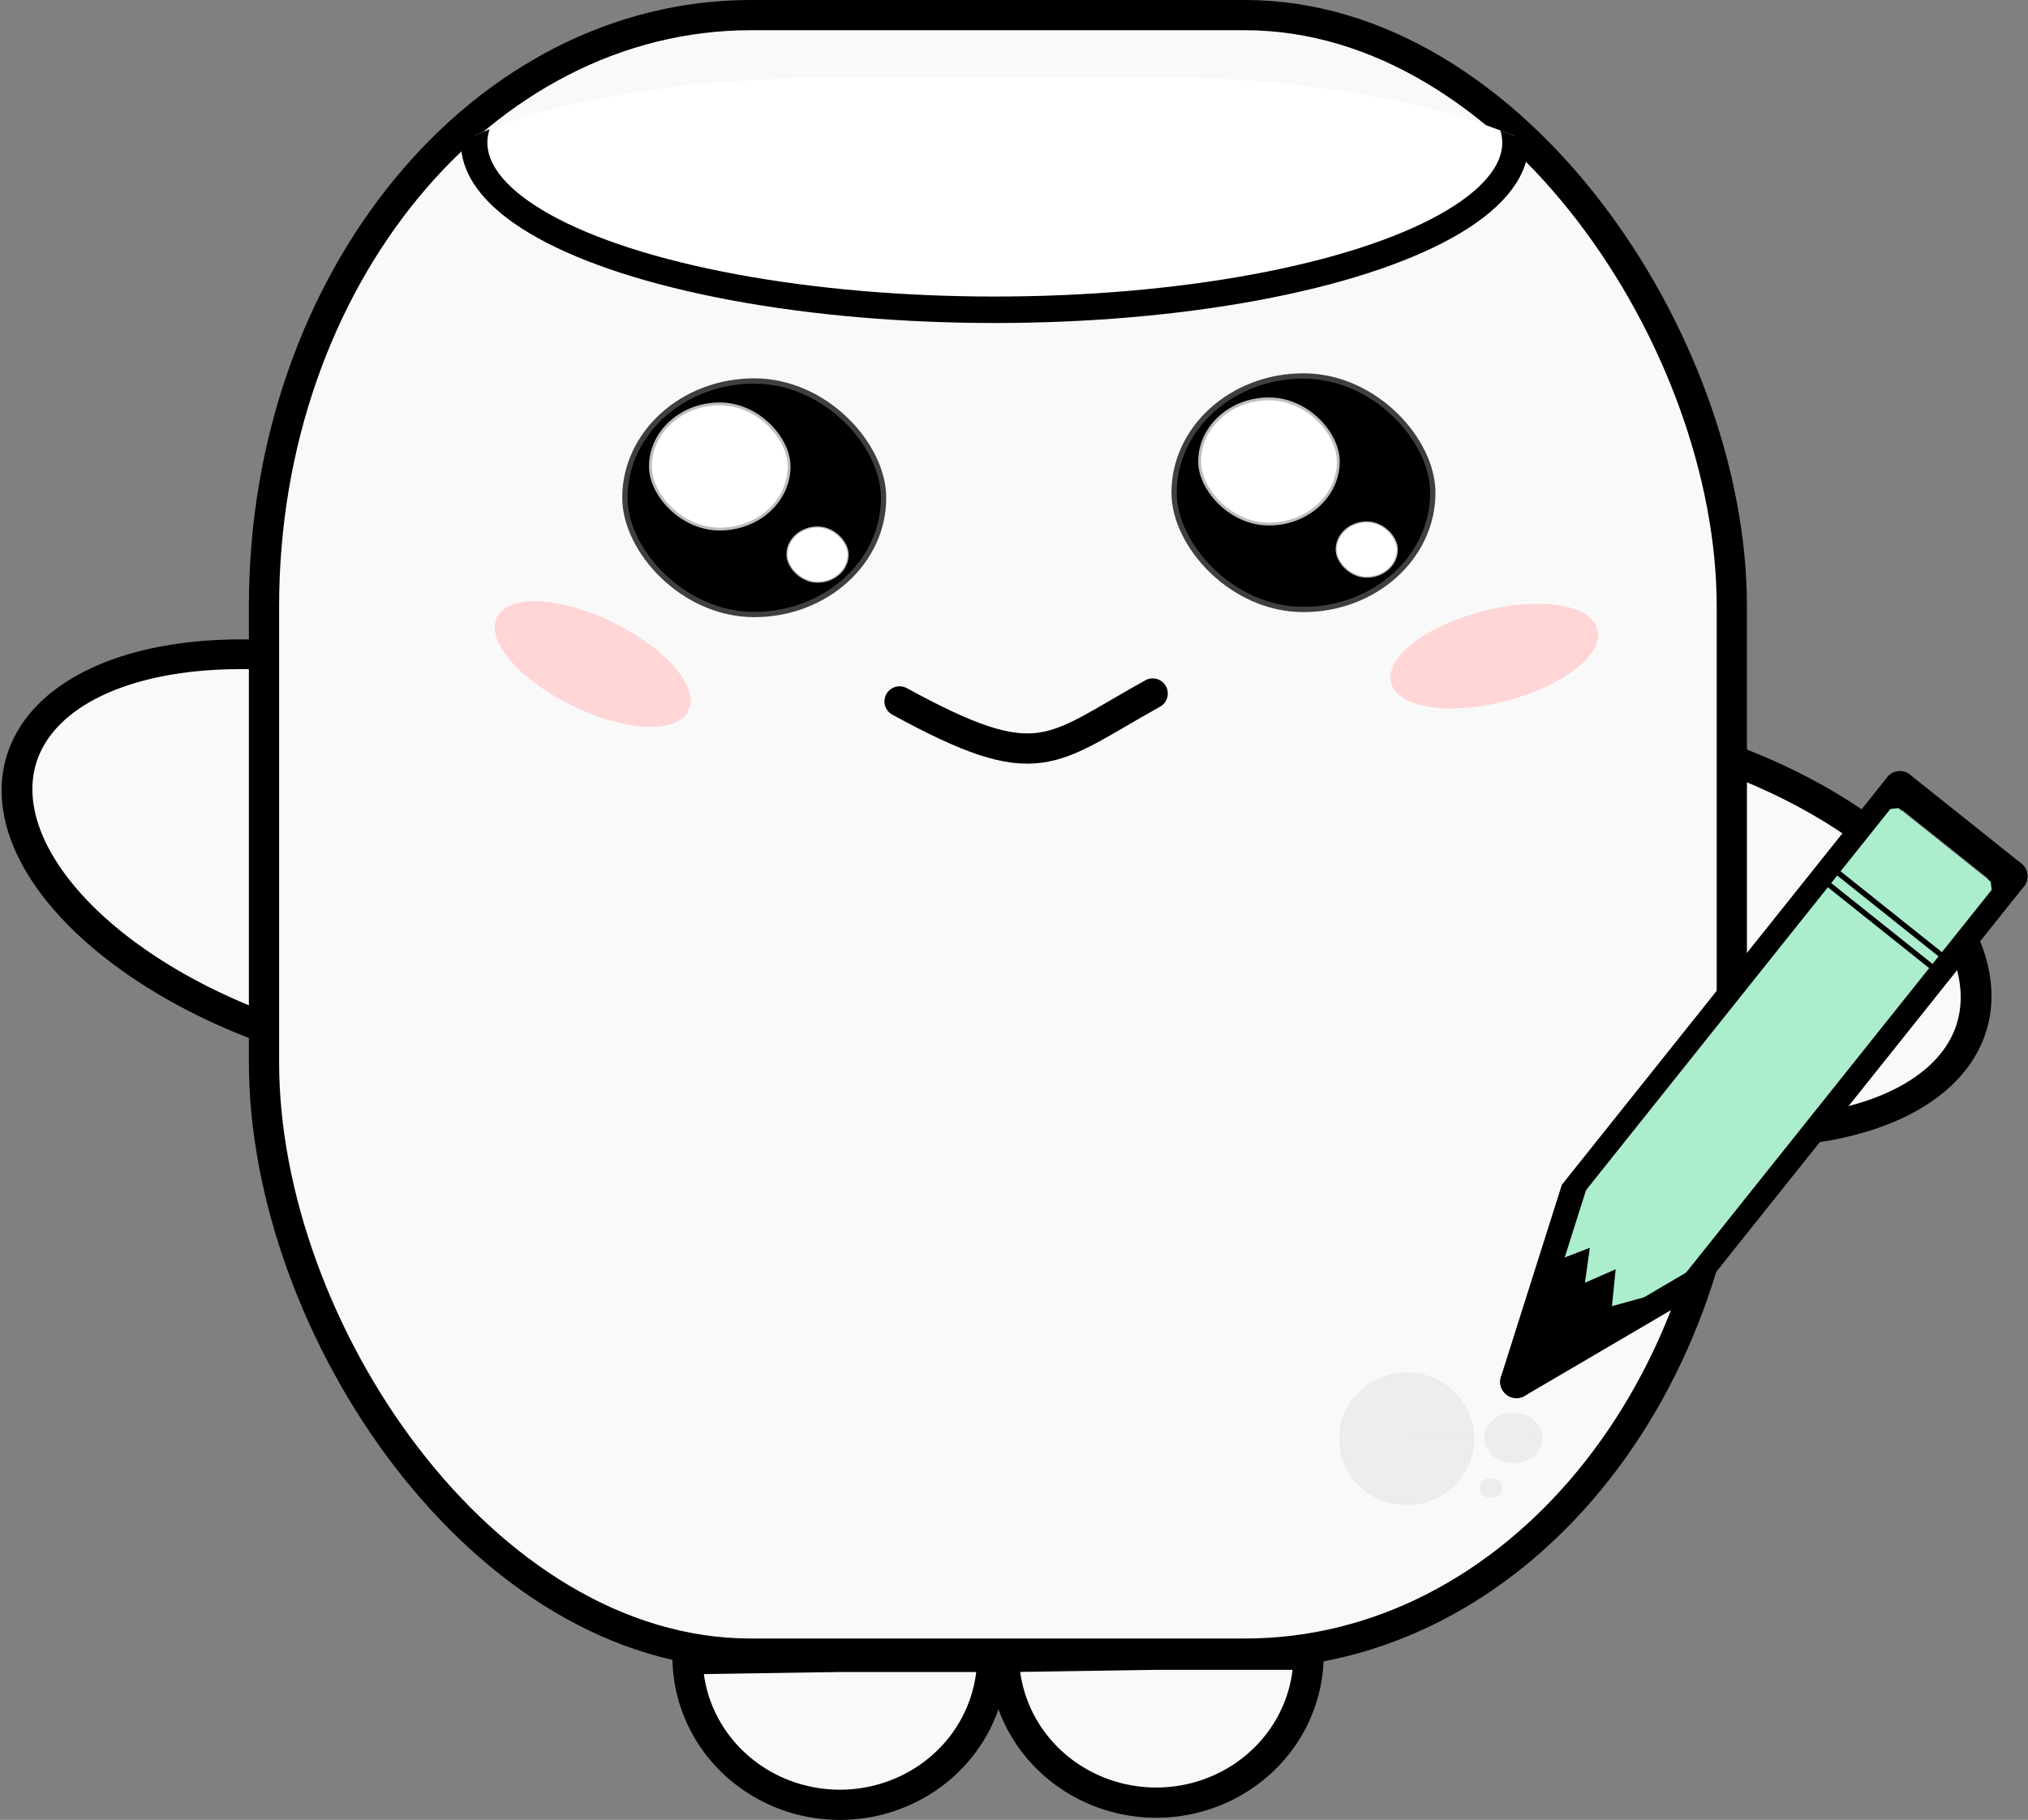 <?xml version="1.0" encoding="UTF-8" standalone="no"?>
<!-- Created with Inkscape (http://www.inkscape.org/) -->

<svg
   width="99.009mm"
   height="88.866mm"
   viewBox="0 0 99.009 88.866"
   version="1.1"
   id="svg1252"
   inkscape:version="1.3 (0e150ed6c4, 2023-07-21)"
   sodipodi:docname="aurelie.svg"
   xmlns:inkscape="http://www.inkscape.org/namespaces/inkscape"
   xmlns:sodipodi="http://sodipodi.sourceforge.net/DTD/sodipodi-0.dtd"
   xmlns="http://www.w3.org/2000/svg"
   xmlns:svg="http://www.w3.org/2000/svg"
   xmlns:rdf="http://www.w3.org/1999/02/22-rdf-syntax-ns#"
   xmlns:cc="http://creativecommons.org/ns#"
   xmlns:dc="http://purl.org/dc/elements/1.1/">
  <rect x="0" y="0" width="99.009" height="88.866" fill="#808080" stroke="none"/>
  <defs
     id="defs1246">
    <clipPath
       id="clipPath954"
       clipPathUnits="userSpaceOnUse">
      <rect
         ry="3.971"
         rx="13.313"
         y="93.46"
         x="248.236"
         height="13.135"
         width="36.475"
         id="rect956"
         style="fill:#ffffff;fill-opacity:1;stroke:#000000;stroke-width:0.366;stroke-linecap:round;stroke-linejoin:bevel;stroke-miterlimit:4;stroke-dasharray:none;stroke-dashoffset:0;stroke-opacity:1" />
    </clipPath>
    <clipPath
       id="clipPath954-6"
       clipPathUnits="userSpaceOnUse">
      <rect
         ry="3.971"
         rx="13.313"
         y="93.46"
         x="248.236"
         height="13.135"
         width="36.475"
         id="rect956-7"
         style="fill:#ffffff;fill-opacity:1;stroke:#000000;stroke-width:0.366;stroke-linecap:round;stroke-linejoin:bevel;stroke-miterlimit:4;stroke-dasharray:none;stroke-dashoffset:0;stroke-opacity:1" />
    </clipPath>
  </defs>
  <sodipodi:namedview
     id="base"
     pagecolor="#ffffff"
     bordercolor="#666666"
     borderopacity="1.0"
     inkscape:pageopacity="0.0"
     inkscape:pageshadow="2"
     inkscape:zoom="0.98994949"
     inkscape:cx="116.16754"
     inkscape:cy="0.50507627"
     inkscape:document-units="mm"
     inkscape:current-layer="layer1"
     showgrid="false"
     inkscape:window-width="1916"
     inkscape:window-height="1037"
     inkscape:window-x="0"
     inkscape:window-y="0"
     inkscape:window-maximized="1"
     showguides="false"
     inkscape:showpageshadow="2"
     inkscape:pagecheckerboard="0"
     inkscape:deskcolor="#d1d1d1" />
  <g
     inkscape:label="Calque 1"
     inkscape:groupmode="layer"
     id="layer1"
     transform="translate(-50.292,-78.604)">
    <path
       sodipodi:arc-type="slice"
       style="fill:#f9f9f9;fill-opacity:1;stroke:#000000;stroke-width:1.478;stroke-linejoin:bevel;stroke-miterlimit:10;stroke-dasharray:none;stroke-dashoffset:0;stroke-opacity:1"
       id="path1130-0-2-3-1-3"
       sodipodi:type="arc"
       sodipodi:cx="-77.995827"
       sodipodi:cy="165.99101"
       sodipodi:rx="9.2048073"
       sodipodi:ry="17.160763"
       sodipodi:start="1.0962796e-14"
       sodipodi:end="3.1258055"
       d="m -68.791,165.991 a 9.205,17.161 0 0 1 -9.132,17.16 9.205,17.161 0 0 1 -9.276,-16.889 l 9.204,-0.271 z"
       transform="matrix(0.358,-0.934,0.952,0.307,0,0)"
       inkscape:transform-center-x="1.5670991"
       inkscape:transform-center-y="-12.777261" />
    <path
       sodipodi:arc-type="slice"
       style="fill:#f9f9f9;fill-opacity:1;stroke:#000000;stroke-width:1.478;stroke-linejoin:bevel;stroke-miterlimit:10;stroke-dasharray:none;stroke-dashoffset:0;stroke-opacity:1"
       id="path1130-0-2-0-6"
       sodipodi:type="arc"
       sodipodi:cx="94.119843"
       sodipodi:cy="-106.5996"
       sodipodi:rx="9.2048073"
       sodipodi:ry="17.160763"
       sodipodi:start="1.0962796e-14"
       sodipodi:end="3.1258055"
       d="m 103.325,-106.6 a 9.205,17.161 0 0 1 -9.132,17.16 9.205,17.161 0 0 1 -9.276,-16.889 l 9.204,-0.271 z"
       transform="matrix(-0.358,0.934,-0.952,-0.307,0,0)"
       inkscape:transform-center-x="-1.5670583"
       inkscape:transform-center-y="12.777234" />
    <rect
       style="fill:#f9f9f9;fill-opacity:1;stroke:#000000;stroke-width:1.476;stroke-linejoin:bevel;stroke-miterlimit:10;stroke-dasharray:none;stroke-dashoffset:0;stroke-opacity:1"
       id="rect829-0-2-7"
       width="71.66"
       height="80.009"
       x="63.181"
       y="79.342"
       ry="28.861"
       rx="23.769"
       clip-path="none" />
    <rect
       rx="6.186"
       ry="5.572"
       y="97.091"
       x="107.742"
       height="11.144"
       width="12.372"
       id="rect829-0-9-0-3-3"
       style="fill:#000000;fill-opacity:1;stroke:#000000;stroke-width:0.517;stroke-linejoin:bevel;stroke-miterlimit:10;stroke-dasharray:none;stroke-dashoffset:0;stroke-opacity:0.744" />
    <rect
       rx="3.317"
       ry="2.988"
       y="98.149"
       x="108.927"
       height="5.976"
       width="6.634"
       id="rect829-0-9-3-62-2-5"
       style="fill:#ffffff;fill-opacity:1;stroke:#ffffff;stroke-width:0.277;stroke-linejoin:bevel;stroke-miterlimit:10;stroke-dasharray:none;stroke-dashoffset:0;stroke-opacity:0.744" />
    <rect
       rx="1.459"
       ry="1.314"
       y="104.124"
       x="115.56"
       height="2.628"
       width="2.917"
       id="rect829-0-9-3-6-6-0-6"
       style="fill:#ffffff;fill-opacity:1;stroke:#ffffff;stroke-width:0.122;stroke-linejoin:bevel;stroke-miterlimit:10;stroke-dasharray:none;stroke-dashoffset:0;stroke-opacity:0.744" />
    <rect
       rx="6.186"
       ry="5.572"
       y="97.337"
       x="80.929"
       height="11.144"
       width="12.372"
       id="rect829-0-9-0-8-1-9"
       style="fill:#000000;fill-opacity:1;stroke:#000000;stroke-width:0.517;stroke-linejoin:bevel;stroke-miterlimit:10;stroke-dasharray:none;stroke-dashoffset:0;stroke-opacity:0.744" />
    <rect
       rx="3.317"
       ry="2.988"
       y="98.394"
       x="82.114"
       height="5.976"
       width="6.634"
       id="rect829-0-9-3-62-7-5-1"
       style="fill:#ffffff;fill-opacity:1;stroke:#ffffff;stroke-width:0.277;stroke-linejoin:bevel;stroke-miterlimit:10;stroke-dasharray:none;stroke-dashoffset:0;stroke-opacity:0.744" />
    <rect
       rx="1.459"
       ry="1.314"
       y="104.37"
       x="88.747"
       height="2.628"
       width="2.917"
       id="rect829-0-9-3-6-6-9-5-2"
       style="fill:#ffffff;fill-opacity:1;stroke:#ffffff;stroke-width:0.122;stroke-linejoin:bevel;stroke-miterlimit:10;stroke-dasharray:none;stroke-dashoffset:0;stroke-opacity:0.744" />
    <path
       sodipodi:arc-type="slice"
       style="fill:#ffd5d5;fill-opacity:1;stroke:#ffd5d5;stroke-width:0.223;stroke-linejoin:bevel;stroke-miterlimit:10;stroke-dasharray:none;stroke-dashoffset:0;stroke-opacity:1"
       id="path1100-4-7"
       sodipodi:type="arc"
       sodipodi:cx="91.534203"
       sodipodi:cy="138.03033"
       sodipodi:rx="5.0902581"
       sodipodi:ry="2.1522176"
       sodipodi:start="0"
       sodipodi:end="6.2319075"
       d="m 96.624,138.03 a 5.09,2.152 0 0 1 -5.025,2.152 5.09,2.152 0 0 1 -5.154,-2.097 5.09,2.152 0 0 1 4.893,-2.206 5.09,2.152 0 0 1 5.279,2.04 l -5.084,0.11 z"
       transform="rotate(-14.534)" />
    <path
       sodipodi:arc-type="slice"
       style="fill:#ffd5d5;fill-opacity:1;stroke:#ffd5d5;stroke-width:0.223;stroke-linejoin:bevel;stroke-miterlimit:10;stroke-dasharray:none;stroke-dashoffset:0;stroke-opacity:1"
       id="path1100-2-7-0"
       sodipodi:type="arc"
       sodipodi:cx="119.89634"
       sodipodi:cy="65.038551"
       sodipodi:rx="5.0902581"
       sodipodi:ry="2.1522179"
       sodipodi:start="0"
       sodipodi:end="6.2319075"
       d="m 124.987,65.039 a 5.09,2.152 0 0 1 -5.025,2.152 5.09,2.152 0 0 1 -5.154,-2.097 5.09,2.152 0 0 1 4.893,-2.206 5.09,2.152 0 0 1 5.279,2.04 l -5.084,0.11 z"
       transform="rotate(26.011)" />
    <path
       style="fill:none;stroke:#000000;stroke-width:1.476;stroke-linecap:round;stroke-linejoin:miter;stroke-miterlimit:4;stroke-dasharray:none;stroke-opacity:1"
       d="m 94.21,112.854 c 6.849,3.74 7.307,2.416 12.357,-0.386"
       id="path1128-6-9"
       inkscape:connector-curvature="0"
       sodipodi:nodetypes="cc" />
    <path
       sodipodi:arc-type="slice"
       style="fill:#f9f9f9;fill-opacity:1;stroke:#000000;stroke-width:1.476;stroke-linejoin:bevel;stroke-miterlimit:10;stroke-dasharray:none;stroke-dashoffset:0;stroke-opacity:1"
       id="path1130-5-3"
       sodipodi:type="arc"
       sodipodi:cx="91.296844"
       sodipodi:cy="159.50952"
       sodipodi:rx="7.4364319"
       sodipodi:ry="7.2219658"
       sodipodi:start="1.0962796e-14"
       sodipodi:end="3.1258055"
       d="m 98.733,159.51 a 7.436,7.222 0 0 1 -7.378,7.222 7.436,7.222 0 0 1 -7.494,-7.108 l 7.436,-0.114 z" />
    <path
       sodipodi:arc-type="slice"
       style="fill:#f9f9f9;fill-opacity:1;stroke:#000000;stroke-width:1.476;stroke-linejoin:bevel;stroke-miterlimit:10;stroke-dasharray:none;stroke-dashoffset:0;stroke-opacity:1"
       id="path1130-0-6-6"
       sodipodi:type="arc"
       sodipodi:cx="106.74198"
       sodipodi:cy="159.40427"
       sodipodi:rx="7.4364319"
       sodipodi:ry="7.2219658"
       sodipodi:start="1.0962796e-14"
       sodipodi:end="3.1258055"
       d="m 114.178,159.404 a 7.436,7.222 0 0 1 -7.378,7.222 7.436,7.222 0 0 1 -7.494,-7.108 l 7.436,-0.114 z" />
    <path
       sodipodi:arc-type="slice"
       style="fill:#ececec;fill-opacity:0.98;stroke:#ececec;stroke-width:0.109;stroke-linecap:round;stroke-linejoin:bevel;stroke-miterlimit:4;stroke-dasharray:none;stroke-dashoffset:0;stroke-opacity:1"
       id="path1413-0"
       sodipodi:type="arc"
       sodipodi:cx="118.96816"
       sodipodi:cy="148.85957"
       sodipodi:rx="3.2437031"
       sodipodi:ry="3.1815372"
       sodipodi:start="1.0962797e-14"
       sodipodi:end="6.2563591"
       d="m 122.212,148.86 a 3.244,3.182 0 0 1 -3.222,3.181 3.244,3.182 0 0 1 -3.265,-3.139 3.244,3.182 0 0 1 3.178,-3.224 3.244,3.182 0 0 1 3.308,3.096 l -3.243,0.085 z" />
    <path
       sodipodi:arc-type="slice"
       style="fill:#ececec;fill-opacity:0.98;stroke:#ececec;stroke-width:0.044;stroke-linecap:round;stroke-linejoin:bevel;stroke-miterlimit:4;stroke-dasharray:none;stroke-dashoffset:0;stroke-opacity:1"
       id="path1413-9-6"
       sodipodi:type="arc"
       sodipodi:cx="124.17451"
       sodipodi:cy="148.82198"
       sodipodi:rx="1.39836"
       sodipodi:ry="1.202984"
       sodipodi:start="1.0962797e-14"
       sodipodi:end="6.2563591"
       d="m 125.573,148.822 a 1.398,1.203 0 0 1 -1.389,1.203 1.398,1.203 0 0 1 -1.408,-1.187 1.398,1.203 0 0 1 1.37,-1.219 1.398,1.203 0 0 1 1.426,1.17 l -1.398,0.032 z" />
    <path
       sodipodi:arc-type="slice"
       style="fill:#ececec;fill-opacity:0.98;stroke:#ececec;stroke-width:0.018;stroke-linecap:round;stroke-linejoin:bevel;stroke-miterlimit:4;stroke-dasharray:none;stroke-dashoffset:0;stroke-opacity:1"
       id="path1413-9-3-2"
       sodipodi:type="arc"
       sodipodi:cx="123.07764"
       sodipodi:cy="151.26418"
       sodipodi:rx="0.55622983"
       sodipodi:ry="0.47851446"
       sodipodi:start="1.0962797e-14"
       sodipodi:end="6.2563591"
       d="m 123.634,151.264 a 0.556,0.479 0 0 1 -0.552,0.478 0.556,0.479 0 0 1 -0.56,-0.472 0.556,0.479 0 0 1 0.545,-0.485 0.556,0.479 0 0 1 0.567,0.466 l -0.556,0.013 z" />
    <ellipse
       style="fill:#ffffff;fill-opacity:1;stroke:#000000;stroke-width:0.805;stroke-linecap:round;stroke-linejoin:bevel;stroke-miterlimit:4;stroke-dasharray:none;stroke-dashoffset:0;stroke-opacity:1"
       id="path916-6"
       cx="266.662"
       cy="104.61"
       rx="15.828"
       ry="5.079"
       clip-path="url(#clipPath954-6)"
       transform="matrix(-1.606,0,0,-1.606,527.119,253.577)" />
    <path
       inkscape:connector-curvature="0"
       id="path2072"
       d="m 143.047,117.052 -15.791,19.782 -2.93,9.245"
       style="fill:none;stroke:#000000;stroke-width:1.587;stroke-linecap:round;stroke-linejoin:miter;stroke-miterlimit:4;stroke-dasharray:none;stroke-opacity:1" />
    <path
       inkscape:connector-curvature="0"
       id="path2072-0"
       d="m 148.484,121.392 -15.791,19.782 -8.366,4.906"
       style="fill:none;stroke:#000000;stroke-width:1.587;stroke-linecap:round;stroke-linejoin:miter;stroke-miterlimit:4;stroke-dasharray:none;stroke-opacity:1" />
    <path
       inkscape:connector-curvature="0"
       id="path2113"
       d="m 143.047,117.052 5.436,4.339"
       style="fill:none;stroke:#000000;stroke-width:1.587;stroke-linecap:round;stroke-linejoin:miter;stroke-miterlimit:4;stroke-dasharray:none;stroke-opacity:1" />
    <path
       style="fill:#abedcc;fill-opacity:1;stroke:#abedcc;stroke-width:0.567;stroke-linecap:round;stroke-linejoin:bevel;stroke-miterlimit:4;stroke-dasharray:none;stroke-dashoffset:0;stroke-opacity:1"
       d="m 126.763,140.687 1.214,-3.831 7.412,-9.286 7.412,-9.286 2.252,1.798 2.252,1.798 -7.443,9.324 -7.443,9.324 -3.301,1.939 c -1.816,1.067 -3.362,1.964 -3.435,1.994 -0.082,0.033 0.338,-1.435 1.08,-3.776 z"
       id="path2124"
       inkscape:connector-curvature="0" />
    <path
       style="fill:none;stroke:#000000;stroke-width:0.263px;stroke-linecap:butt;stroke-linejoin:miter;stroke-opacity:1"
       d="m 139.386,120.707 6.347,5.066"
       id="path2126"
       inkscape:connector-curvature="0" />
    <path
       style="fill:none;stroke:#000000;stroke-width:0.263px;stroke-linecap:butt;stroke-linejoin:miter;stroke-opacity:1"
       d="m 138.928,121.281 6.347,5.066"
       id="path2126-3"
       inkscape:connector-curvature="0" />
    <path
       style="fill:none;stroke:#000000;stroke-width:0.283;stroke-linecap:round;stroke-linejoin:miter;stroke-miterlimit:4;stroke-dasharray:none;stroke-opacity:1"
       d="m 126.18,140.354 1.556,-0.603 -0.241,1.721 1.51,-0.663 -0.176,1.765 1.873,-0.514"
       id="path2143"
       inkscape:connector-curvature="0"
       sodipodi:nodetypes="cccccc" />
    <path
       style="fill:#000000;fill-opacity:1;stroke:#000000;stroke-width:0.174;stroke-linecap:round;stroke-linejoin:bevel;stroke-miterlimit:4;stroke-dasharray:none;stroke-dashoffset:0;stroke-opacity:1"
       d="m 125.43,144.563 c -0.017,-0.042 -0.031,-0.101 -0.033,-0.133 -0.008,-0.189 0.325,-1.36 0.988,-3.47 l 0.189,-0.602 0.484,-0.187 c 0.266,-0.103 0.486,-0.185 0.489,-0.183 0.003,0.003 -0.048,0.39 -0.114,0.861 -0.066,0.471 -0.119,0.857 -0.117,0.858 0.002,0.001 0.341,-0.146 0.754,-0.328 0.413,-0.181 0.754,-0.328 0.757,-0.325 0.003,0.003 -0.032,0.389 -0.079,0.858 -0.066,0.662 -0.081,0.853 -0.065,0.851 0.011,-0.001 0.213,-0.056 0.45,-0.12 0.236,-0.065 0.421,-0.111 0.41,-0.103 -0.02,0.015 -1.574,0.925 -2.386,1.398 -0.635,0.369 -1.234,0.713 -1.312,0.753 -0.083,0.042 -0.211,0.051 -0.268,0.018 -0.113,-0.066 -0.115,-0.067 -0.146,-0.146 z"
       id="path2221"
       inkscape:connector-curvature="0" />
  </g>
</svg>
